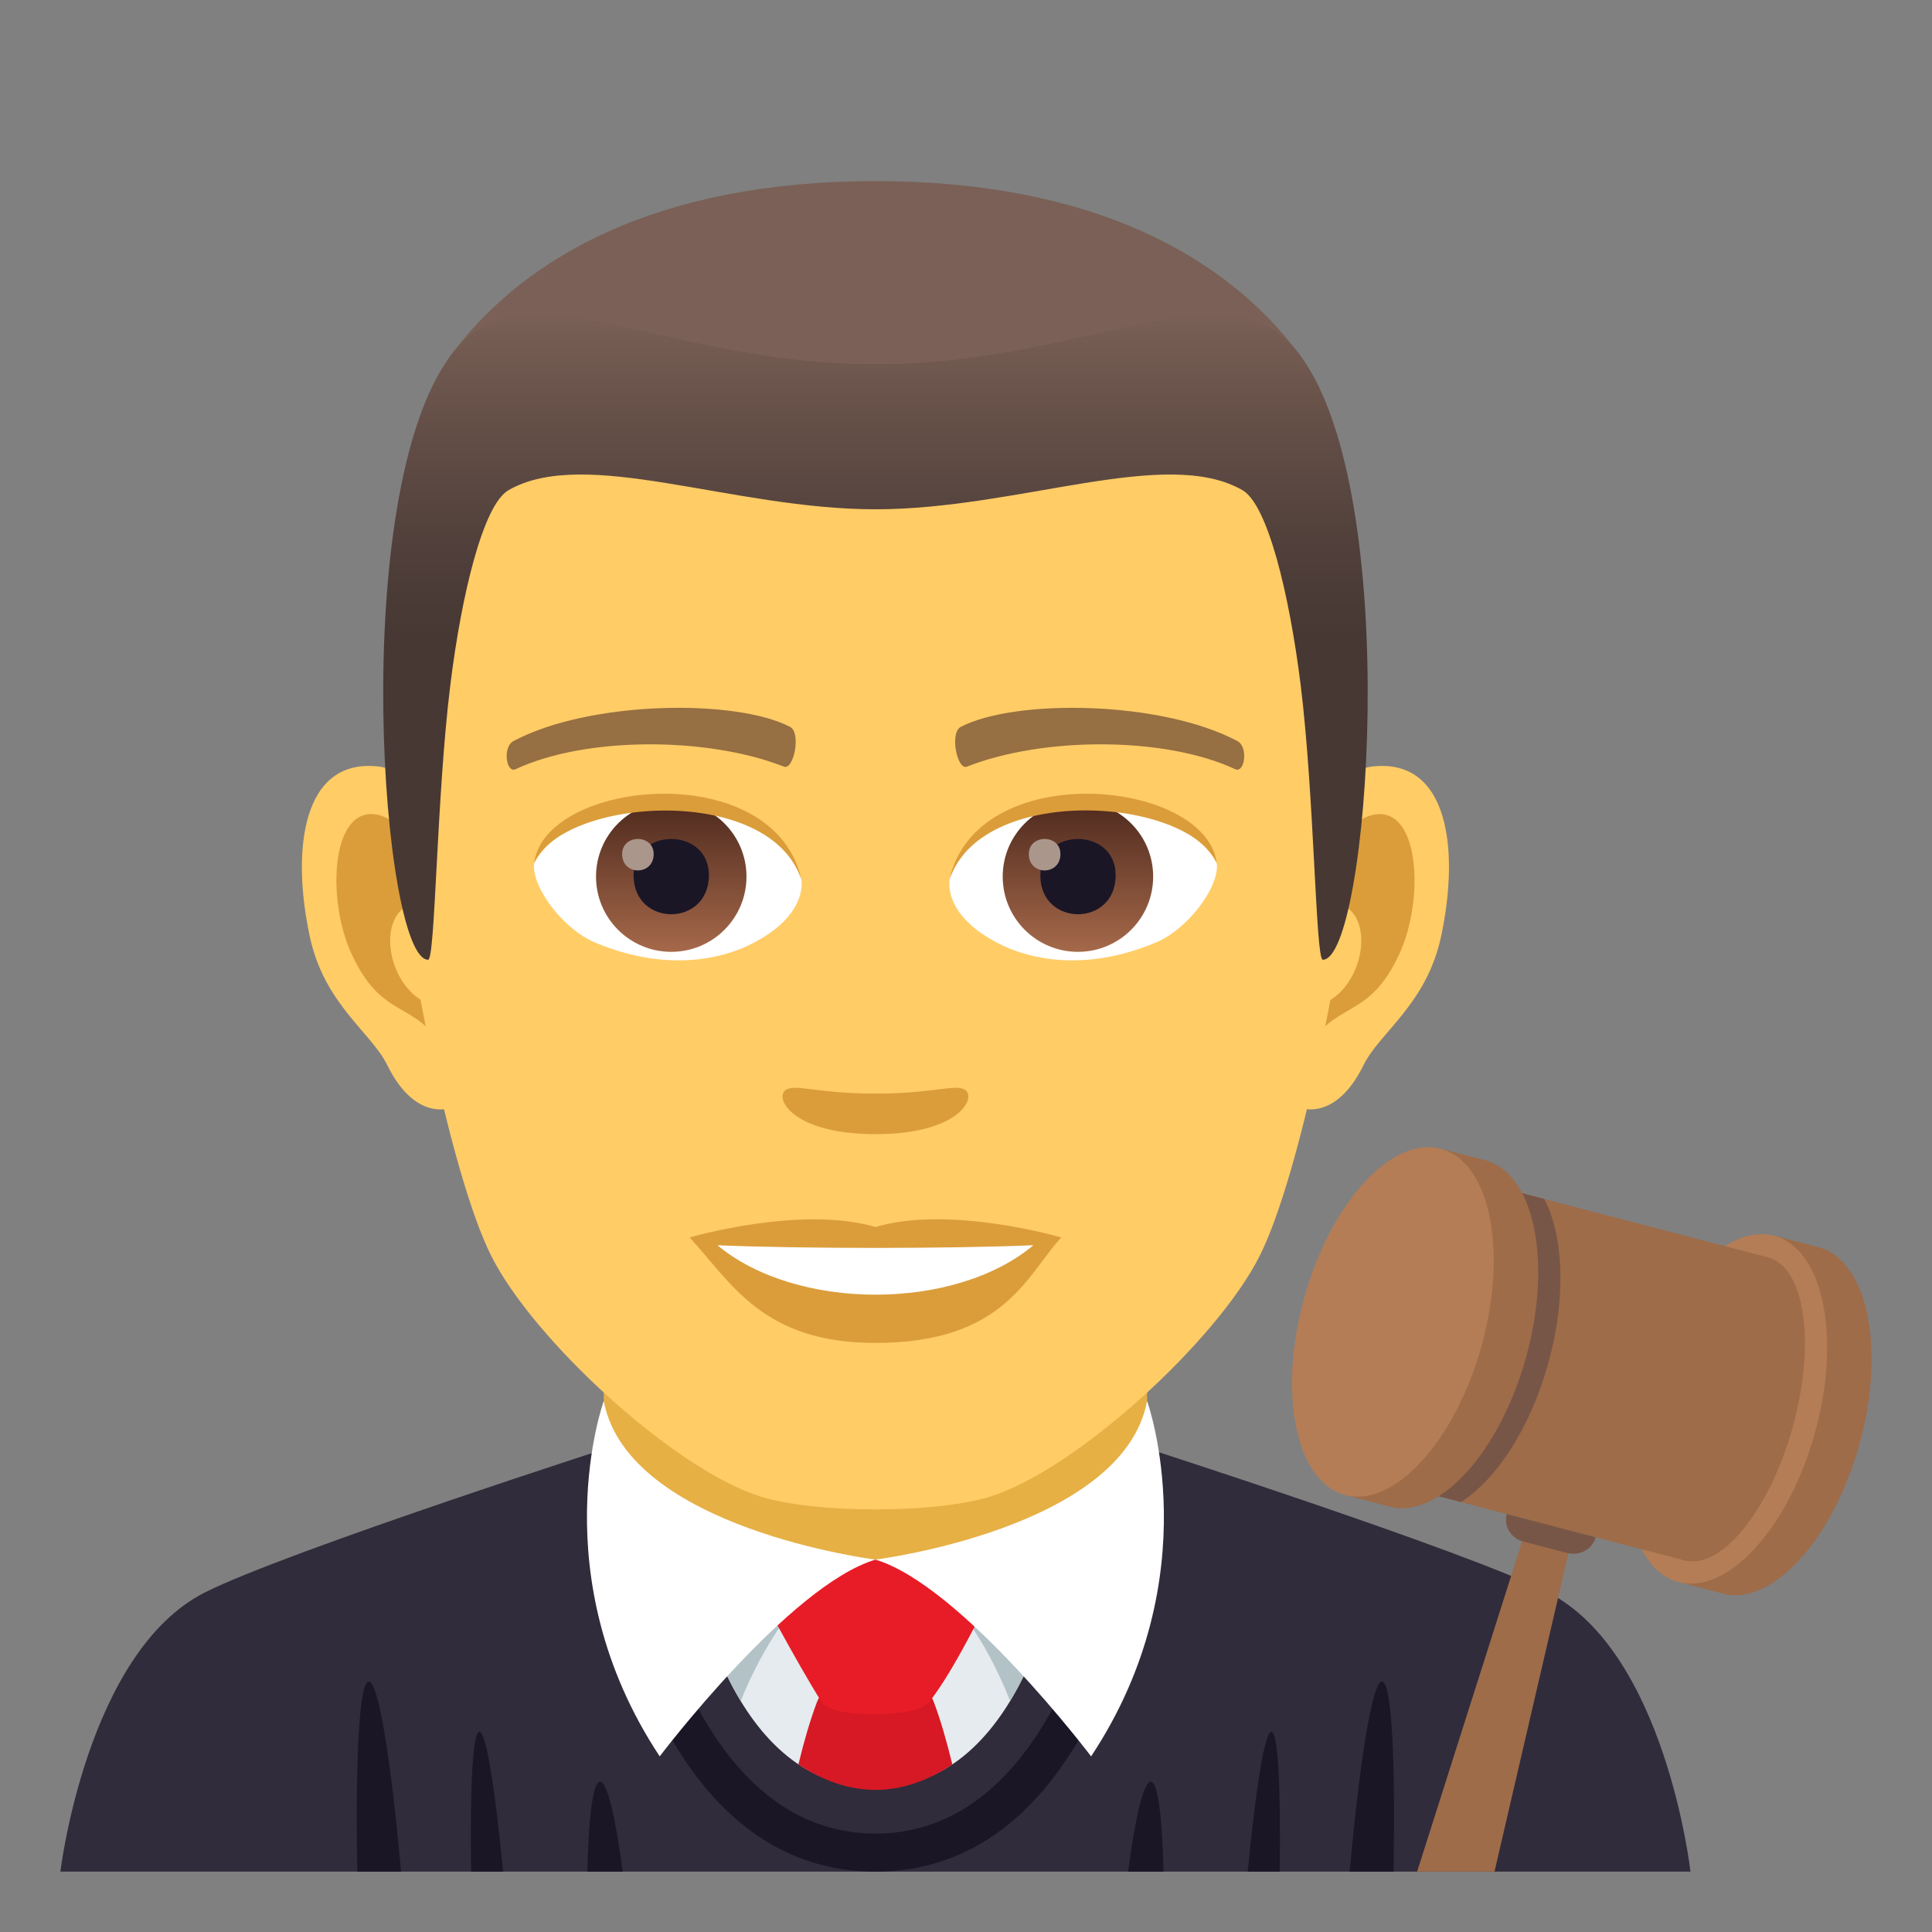 <?xml version="1.0" encoding="utf-8"?>
<!-- Generator: Adobe Illustrator 15.0.0, SVG Export Plug-In . SVG Version: 6.00 Build 0)  -->
<!DOCTYPE svg PUBLIC "-//W3C//DTD SVG 1.1//EN" "http://www.w3.org/Graphics/SVG/1.1/DTD/svg11.dtd">
<svg version="1.1" id="Layer_1" xmlns:x="http://ns.adobe.com/Extensibility/1.0/" xmlns:i="http://ns.adobe.com/AdobeIllustrator/10.0/" xmlns:graph="http://ns.adobe.com/Graphs/1.0/"
	 xmlns="http://www.w3.org/2000/svg" xmlns:xlink="http://www.w3.org/1999/xlink" xmlns:a="http://ns.adobe.com/AdobeSVGViewerExtensions/3.0/"
	 x="0px" y="0px" width="64px" height="64px" viewBox="0 0 64 64" enable-background="new 0 0 64 64" xml:space="preserve">
<rect x="0" y="0" width="64" height="64" fill="#808080" stroke="none"/>
<path fill="#302C3B" d="M6.787,52.752c2.701-1.365,13.908-4.969,13.908-4.969H37.39c0,0,11.199,3.596,13.885,4.965
	C55.179,54.732,55.999,62,55.999,62H2C2,62,2.871,54.729,6.787,52.752z"/>
<polygon fill="#E6B045" points="20,49.947 29,54.779 37.999,49.947 37.999,41.912 20,41.912 "/>
<path fill="#1A1626" d="M42.118,57.369c-0.219-0.01-0.516,1.83-0.785,4.631h1.059C42.431,59.219,42.339,57.381,42.118,57.369"/>
<path fill="#1A1626" d="M12.212,55.703C11.9,55.721,11.767,58.285,11.837,62h1.449C12.949,58.256,12.533,55.688,12.212,55.703"/>
<path fill="#1A1626" d="M38.542,62c-0.041-1.811-0.186-2.967-0.418-2.98c-0.234-0.014-0.512,1.148-0.754,2.98H38.542z"/>
<path fill="#1A1626" d="M45.784,55.703c-0.318-0.016-0.736,2.553-1.074,6.297h1.451C46.231,58.285,46.099,55.721,45.784,55.703"/>
<path fill="#1A1626" d="M15.878,57.369c-0.219,0.012-0.313,1.85-0.271,4.631h1.059C16.396,59.199,16.101,57.359,15.878,57.369"/>
<path fill="#1A1626" d="M19.875,59.02c-0.232,0.014-0.377,1.17-0.418,2.98h1.172C20.384,60.168,20.109,59.006,19.875,59.02"/>
<path fill="#1A1626" d="M29,62c-7.689,0-9.143-11.402-9.199-11.889l1.217-0.152C21.031,50.066,22.396,60.74,29,60.74
	c6.605,0,7.968-10.674,7.98-10.781l1.219,0.152C38.14,50.598,36.687,62,29,62"/>
<path fill="#E6EBEF" d="M29,51.664h-6.137c0,0,1.113,7.557,6.137,7.557c5.023,0,6.134-7.557,6.134-7.557H29z"/>
<path fill="#B3C2C6" d="M24.539,56.35c0,0,1.754-4.686,4.488-4.686c2.732,0,4.433,4.686,4.433,4.686s1.674-2.797,1.674-4.686H22.863
	C22.863,51.664,23.029,53.766,24.539,56.35"/>
<path id="Path_44_" fill="#FFCC66" d="M45.44,25.394c-2.545,0.307-4.383,8.815-2.781,11.061c0.225,0.313,1.535,0.814,2.508-1.168
	c0.539-1.098,2.092-2.014,2.574-4.278C48.358,28.109,47.974,25.087,45.44,25.394z"/>
<path id="Path_43_" fill="#FFCC66" d="M12.56,25.394c2.545,0.307,4.383,8.815,2.781,11.061c-0.225,0.313-1.535,0.814-2.51-1.168
	c-0.537-1.098-2.092-2.014-2.572-4.278C9.64,28.109,10.027,25.087,12.56,25.394z"/>
<path id="Path_42_" fill="#DB9D3A" d="M45.372,27.023c-0.664,0.209-1.389,1.221-1.781,2.898c2.32-0.498,1.74,3.362-0.277,3.434
	c0.02,0.389,0.045,0.787,0.094,1.207c0.971-1.408,1.959-0.844,2.938-2.94C47.226,29.734,47.017,26.509,45.372,27.023z"/>
<path id="Path_41_" fill="#DB9D3A" d="M14.41,29.917c-0.395-1.676-1.117-2.686-1.781-2.895c-1.643-0.514-1.855,2.711-0.973,4.6
	c0.979,2.096,1.967,1.532,2.939,2.94c0.047-0.42,0.074-0.82,0.09-1.209C12.689,33.26,12.117,29.447,14.41,29.917z"/>
<path id="Path_40_" fill="#FFCC66" d="M29,9.034c-11.027,0-16.34,8.329-15.676,19.909c0.133,2.33,1.582,9.93,2.947,12.657
	c1.398,2.789,6.074,7.09,8.938,7.98c1.811,0.561,5.773,0.561,7.582,0c2.865-0.891,7.542-5.191,8.939-7.98
	c1.369-2.727,2.814-10.325,2.945-12.657C45.343,17.363,40.03,9.034,29,9.034z"/>
<path id="Path_39_" fill="#966F42" d="M40.981,24.544c-2.521-1.336-7.348-1.4-9.146-0.469c-0.387,0.178-0.131,1.441,0.193,1.322
	c2.503-0.99,6.546-1.012,8.892,0.084C41.233,25.625,41.364,24.73,40.981,24.544z"/>
<path id="Path_38_" fill="#966F42" d="M17.019,24.544c2.521-1.336,7.346-1.4,9.146-0.469c0.385,0.178,0.131,1.441-0.193,1.322
	c-2.51-0.99-6.547-1.012-8.895,0.084C16.767,25.625,16.638,24.73,17.019,24.544z"/>
<path id="Path_37_" fill="#DB9D3A" d="M31.976,36.109c-0.314-0.219-1.053,0.119-2.977,0.119c-1.92,0-2.66-0.338-2.975-0.119
	C25.648,36.375,26.248,37.57,29,37.57C31.753,37.57,32.355,36.375,31.976,36.109z"/>
<path id="Path_36_" fill="#DB9D3A" d="M29,40.646c-2.479-0.729-6.154,0.346-6.154,0.346c1.398,1.521,2.424,3.494,6.154,3.494
	c4.275,0,5.001-2.24,6.156-3.494C35.155,40.992,31.48,39.912,29,40.646z"/>
<path id="Path_35_" fill="#FFFFFF" d="M23.767,41.25c2.602,2.176,7.852,2.191,10.466,0C31.462,41.367,26.558,41.369,23.767,41.25z"
	/>
<path id="Path_34_" fill="#FFFFFF" d="M26.546,29.085c0.094,0.73-0.402,1.594-1.773,2.242c-0.871,0.412-2.686,0.896-5.066-0.107
	c-1.066-0.449-2.107-1.848-2.014-2.623C18.984,26.167,25.337,25.812,26.546,29.085z"/>
<linearGradient id="Oval_1_" gradientUnits="userSpaceOnUse" x1="-425.039" y1="477.465" x2="-425.039" y2="478.224" gradientTransform="matrix(6.57 0 0 -6.57 2814.78 3168.528)">
	<stop  offset="0" style="stop-color:#A6694A"/>
	<stop  offset="1" style="stop-color:#4F2A1E"/>
	<a:midPointStop  offset="0" style="stop-color:#A6694A"/>
	<a:midPointStop  offset="0.5" style="stop-color:#A6694A"/>
	<a:midPointStop  offset="1" style="stop-color:#4F2A1E"/>
</linearGradient>
<circle id="Oval_6_" fill="url(#Oval_1_)" cx="22.236" cy="29.039" r="2.492"/>
<path id="Path_33_" fill="#1A1626" d="M20.988,28.992c0,1.725,2.496,1.725,2.496,0C23.484,27.392,20.988,27.392,20.988,28.992z"/>
<path id="Path_32_" fill="#AB968C" d="M20.609,28.292c0,0.723,1.045,0.723,1.045,0C21.654,27.625,20.609,27.625,20.609,28.292z"/>
<path id="Path_31_" fill="#DB9D3A" d="M26.558,29.181c-1.014-3.25-7.926-2.77-8.865-0.584
	C18.041,25.798,25.695,25.058,26.558,29.181z"/>
<path id="Path_30_" fill="#FFFFFF" d="M31.455,29.085c-0.094,0.73,0.4,1.594,1.773,2.242c0.871,0.412,2.684,0.896,5.064-0.107
	c1.07-0.449,2.109-1.848,2.016-2.623C39.017,26.167,32.662,25.812,31.455,29.085z"/>
<linearGradient id="Oval_2_" gradientUnits="userSpaceOnUse" x1="-425.687" y1="477.465" x2="-425.687" y2="478.224" gradientTransform="matrix(6.57 0 0 -6.57 2832.511 3168.528)">
	<stop  offset="0" style="stop-color:#A6694A"/>
	<stop  offset="1" style="stop-color:#4F2A1E"/>
	<a:midPointStop  offset="0" style="stop-color:#A6694A"/>
	<a:midPointStop  offset="0.5" style="stop-color:#A6694A"/>
	<a:midPointStop  offset="1" style="stop-color:#4F2A1E"/>
</linearGradient>
<circle id="Oval_5_" fill="url(#Oval_2_)" cx="35.708" cy="29.039" r="2.492"/>
<path id="Path_29_" fill="#1A1626" d="M34.462,28.992c0,1.725,2.496,1.725,2.496,0C36.958,27.392,34.462,27.392,34.462,28.992z"/>
<path id="Path_28_" fill="#AB968C" d="M34.081,28.292c0,0.723,1.047,0.723,1.047,0C35.128,27.625,34.081,27.625,34.081,28.292z"/>
<path id="Path_27_" fill="#DB9D3A" d="M31.443,29.181c1.012-3.248,7.919-2.783,8.865-0.584
	C39.956,25.798,32.306,25.058,31.443,29.181z"/>
<path fill="#7A6056" d="M43.085,11.793C40.671,8.532,36.253,6,29,6c-7.252,0-11.668,2.532-14.082,5.793
	C11.5,16.41,46.501,16.41,43.085,11.793z"/>
<linearGradient id="SVGID_1_" gradientUnits="userSpaceOnUse" x1="29" y1="31.793" x2="29" y2="10.412">
	<stop  offset="0.5" style="stop-color:#473834"/>
	<stop  offset="0.639" style="stop-color:#503F3A"/>
	<stop  offset="0.864" style="stop-color:#68524A"/>
	<stop  offset="1" style="stop-color:#7A6056"/>
	<a:midPointStop  offset="0.5" style="stop-color:#473834"/>
	<a:midPointStop  offset="0.6" style="stop-color:#473834"/>
	<a:midPointStop  offset="1" style="stop-color:#7A6056"/>
</linearGradient>
<path fill="url(#SVGID_1_)" d="M43.085,11.793C40.671,8.532,36.253,12.068,29,12.068c-7.252,0-11.668-3.536-14.082-0.275
	c-3.418,4.617-2.258,20-0.736,20c0.24,0,0.275-5.381,0.736-9.104c0.373-3.029,1.094-5.969,1.924-6.449
	c2.531-1.467,7.412,0.631,12.158,0.631c4.746,0,9.628-2.098,12.162-0.631c0.828,0.48,1.547,3.42,1.924,6.449
	c0.459,3.723,0.494,9.104,0.734,9.104C45.341,31.792,46.501,16.41,43.085,11.793z"/>
<polygon fill="#9E6C49" points="49.507,62 52.134,50.686 50.663,50.303 46.944,62 "/>
<path fill="#9E6C49" d="M60.237,41.314l-1.473-0.381l-0.215,0.773c-1.152,0.764-2.254,2.457-2.836,4.576
	c-0.586,2.127-0.5,4.131,0.105,5.352l-0.213,0.773l1.473,0.385c1.627,0.424,3.65-1.799,4.523-4.969
	C62.476,44.656,61.862,41.74,60.237,41.314"/>
<path fill="#B47D56" d="M60.13,47.439c-0.871,3.17-2.896,5.395-4.523,4.969c-1.625-0.424-2.238-3.336-1.365-6.506
	c0.871-3.168,2.896-5.393,4.523-4.969C60.39,41.357,61.003,44.268,60.13,47.439"/>
<polygon fill="#9E6C49" points="55.804,51.691 45.497,49.002 48.259,38.961 58.567,41.652 "/>
<path fill="#785647" d="M48.243,39.016l-2.732,9.93c0.014,0.021,0.023,0.047,0.033,0.068l2.85,0.744
	c1.176-0.742,2.307-2.463,2.902-4.623c0.594-2.162,0.498-4.203-0.141-5.418l-2.85-0.748C48.284,38.986,48.265,39.004,48.243,39.016"
	/>
<path fill="#9E6C49" d="M49.192,38.432l-1.475-0.379l-0.211,0.773c-1.152,0.762-2.254,2.457-2.84,4.576
	c-0.582,2.125-0.498,4.129,0.109,5.35l-0.213,0.773l1.473,0.385c1.627,0.424,3.65-1.799,4.523-4.969
	C51.431,41.773,50.819,38.857,49.192,38.432"/>
<path fill="#B47D56" d="M49.087,44.557c-0.873,3.17-2.896,5.395-4.523,4.969c-1.627-0.424-2.24-3.336-1.367-6.504
	c0.871-3.17,2.896-5.396,4.523-4.969C49.347,38.477,49.956,41.387,49.087,44.557"/>
<path fill="#9E6C49" d="M59.394,47.248c-0.762,2.773-2.369,4.762-3.59,4.443c-1.219-0.318-1.59-2.824-0.828-5.596
	c0.764-2.773,2.371-4.764,3.592-4.443C59.786,41.969,60.157,44.475,59.394,47.248"/>
<path fill="#785647" d="M52.86,50.924L52.86,50.924c-0.109,0.393-0.529,0.629-0.936,0.523l-1.471-0.383
	c-0.406-0.105-0.648-0.516-0.539-0.91L52.86,50.924z"/>
<path fill="#D61924" d="M27.06,56.391c-0.224,0.594-0.427,1.295-0.612,2.059c1.689,1.115,3.389,1.131,5.1,0.002
	c-0.186-0.764-0.388-1.465-0.61-2.061C30.416,55,27.582,55,27.06,56.391z"/>
<path fill="#E81C27" d="M30.773,56.391c-0.4,0.506-3.195,0.559-3.549,0c-0.84-1.322-2.219-3.945-2.219-3.945
	s0.815-0.781,3.992-0.781c3.18,0,3.994,0.781,3.994,0.781S31.738,55.18,30.773,56.391z"/>
<path fill="#FFFFFF" d="M37.999,46.41c-0.792,4.225-9,5.254-9,5.254c2.864,0.861,7.145,6.518,7.145,6.518
	C40.098,52.213,37.999,46.41,37.999,46.41z"/>
<path fill="#FFFFFF" d="M20,46.41c0.792,4.225,9,5.254,9,5.254c-2.864,0.861-7.146,6.518-7.146,6.518
	C17.901,52.213,20,46.41,20,46.41z"/>
</svg>
